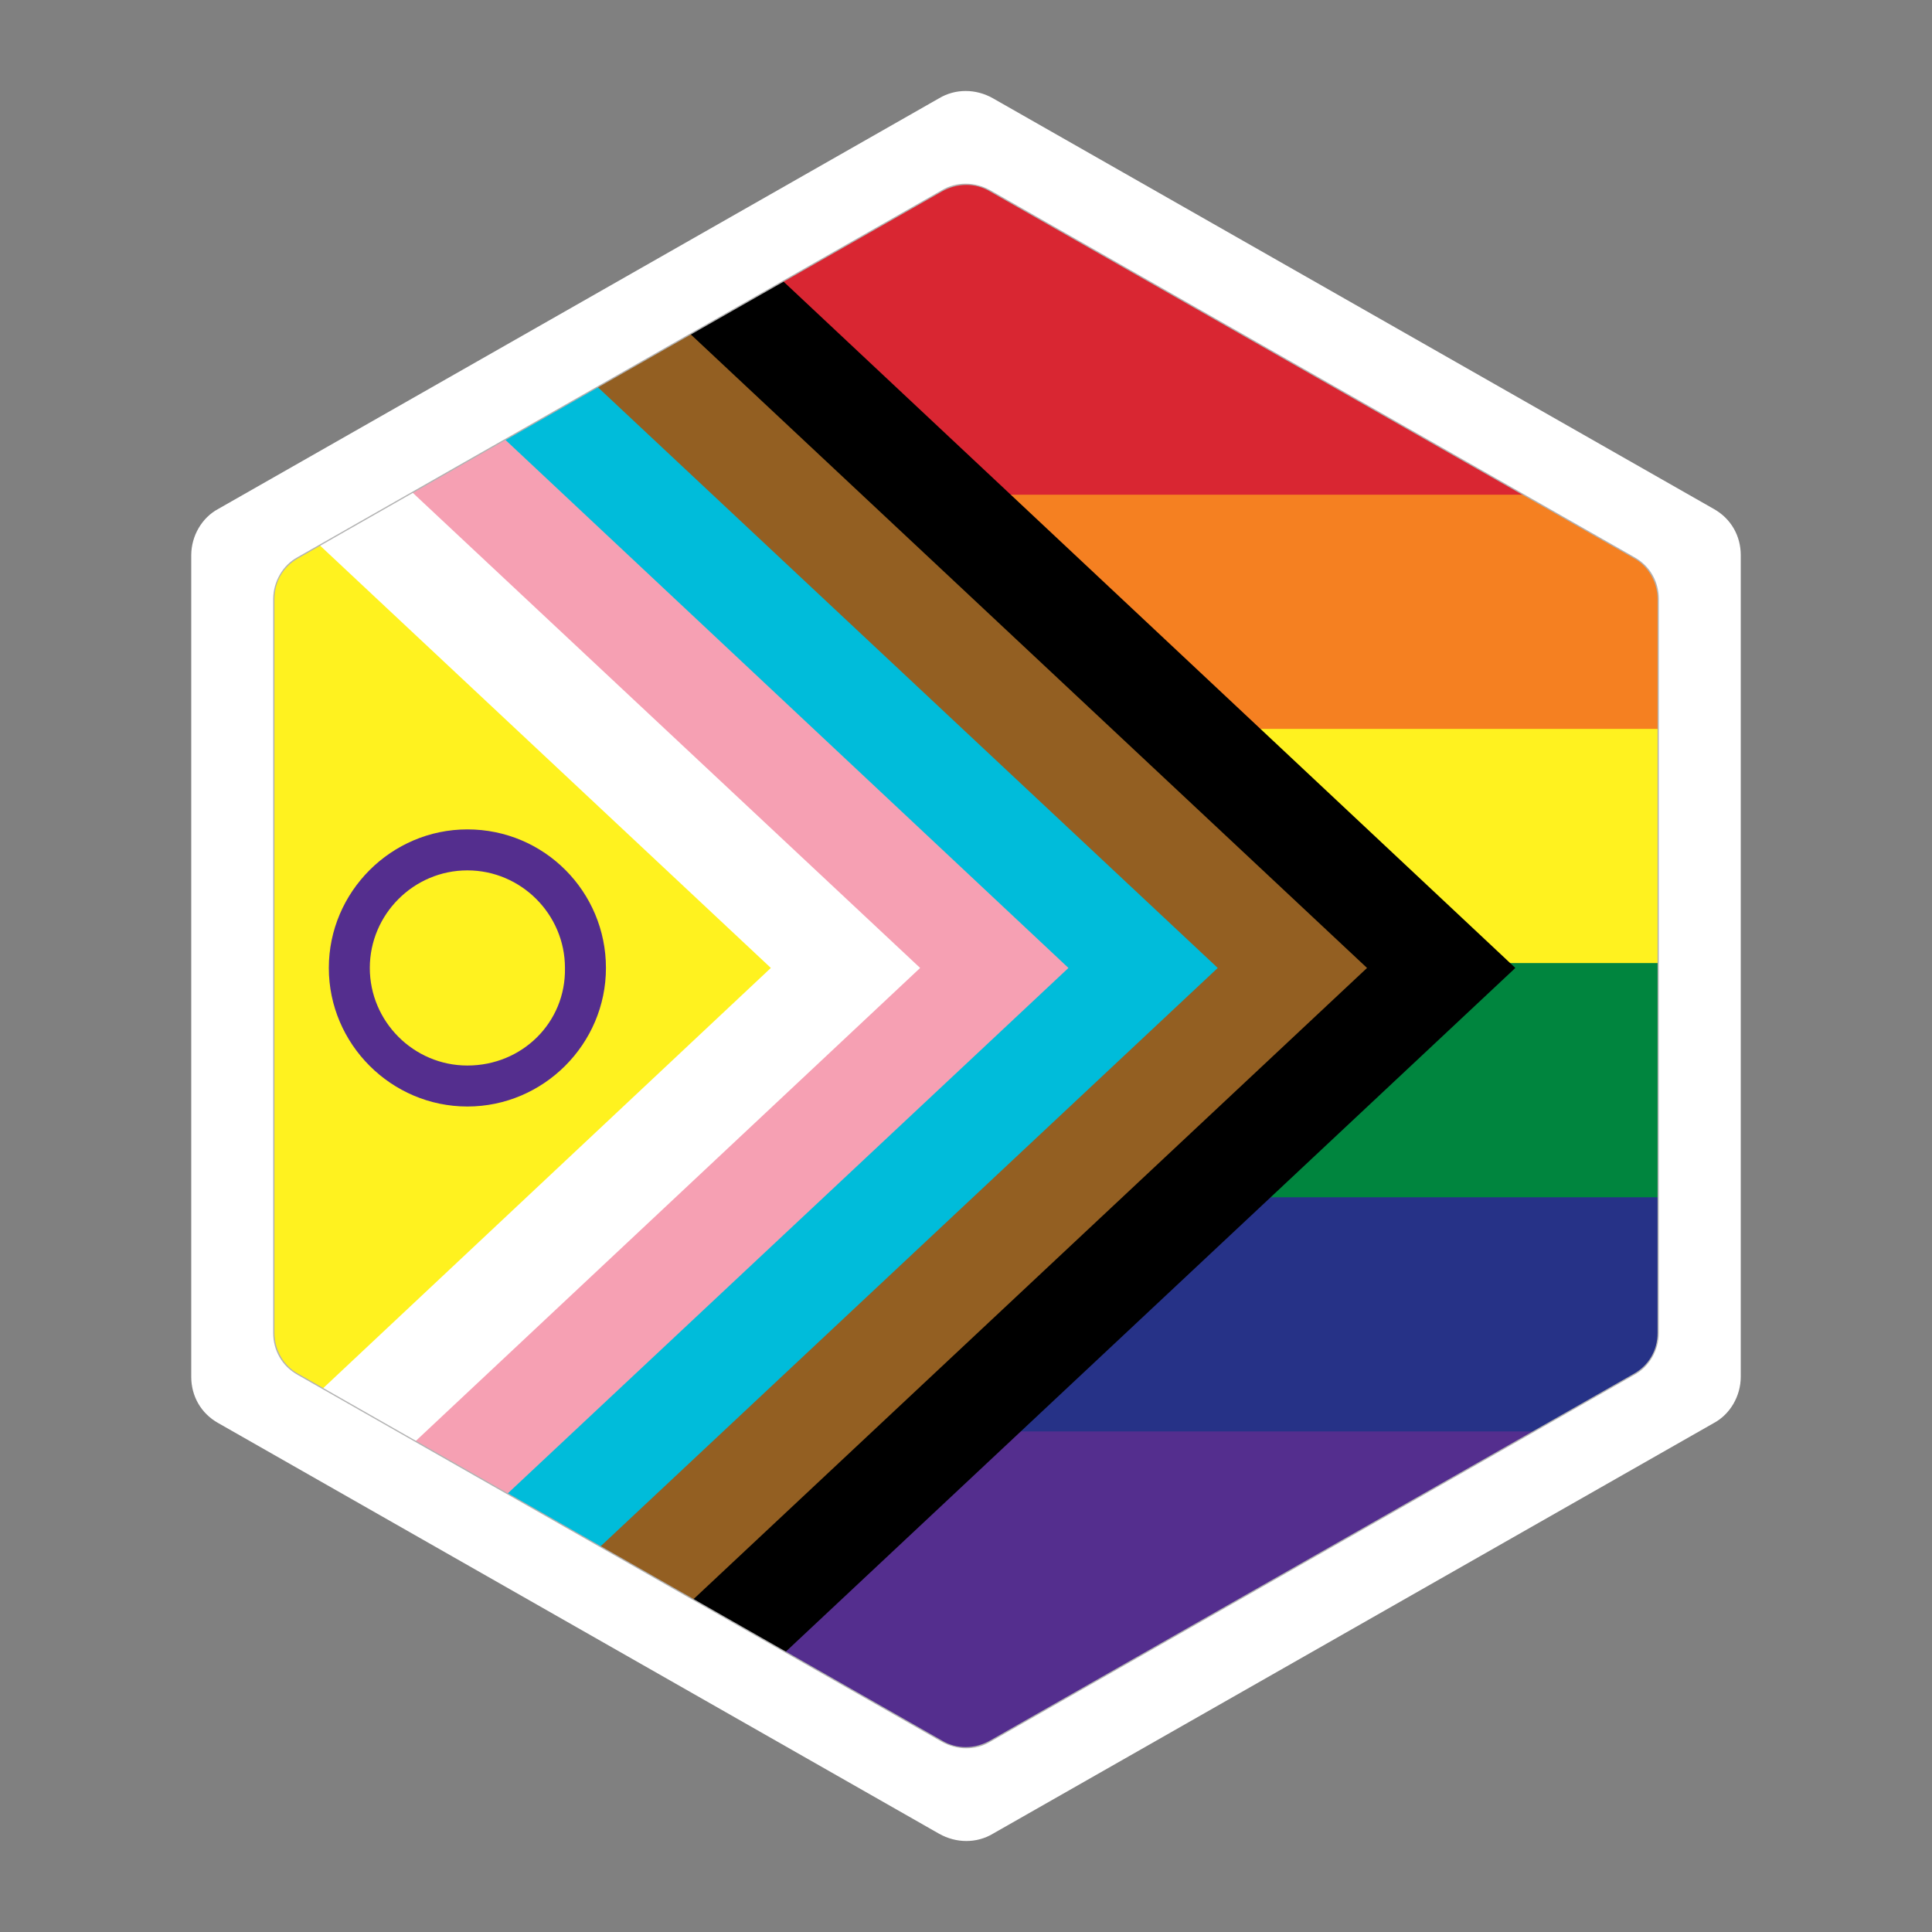 <?xml version="1.0" encoding="utf-8"?>
<!-- Generator: Adobe Illustrator 27.7.0, SVG Export Plug-In . SVG Version: 6.00 Build 0)  -->
<svg version="1.1" id="hexagon_sticker" xmlns="http://www.w3.org/2000/svg" xmlns:xlink="http://www.w3.org/1999/xlink" x="0px"
	 y="0px" viewBox="0 0 198 198" style="enable-background:new 0 0 198 198;" xml:space="preserve">
<rect x="0" y="0" width="198" height="198" fill="#808080" stroke="none"/>
<style type="text/css">
	.st0{clip-path:url(#sticker_clip_path_00000020359421870066735130000000743414868266529718_);}
	.st1{fill:#542E8E;}
	.st2{fill:#263287;}
	.st3{fill:#00853E;}
	.st4{fill:#FFF21F;}
	.st5{fill:#F58021;}
	.st6{fill:#D92632;}
	.st7{fill:#935F22;}
	.st8{fill:#00BCDA;}
	.st9{fill:#F6A0B3;}
	.st10{fill:#FFFFFF;}
	.st11{fill:none;stroke:#B2B2B2;stroke-width:0.25;stroke-miterlimit:10;}
	.st12{display:none;fill:none;stroke:#2E3192;stroke-width:0.5;stroke-miterlimit:10;}
</style>
<g id="hexagon_clip_group">
	<defs>
		<path id="sticker_clip_path" d="M177.9,141.1c0,1.8-1,3.5-2.5,4.3l-73.9,42.1c-1.5,0.9-3.4,0.9-5,0l-73.9-42.1
			c-1.6-0.9-2.5-2.5-2.5-4.3V56.9c0-1.8,1-3.5,2.5-4.3l73.9-42.1c1.5-0.9,3.4-0.9,5,0l73.9,42.1c1.6,0.9,2.5,2.5,2.5,4.3V141.1z"/>
	</defs>
	<clipPath id="sticker_clip_path_00000031899869178288467650000002833845430201663896_">
		<use xlink:href="#sticker_clip_path"  style="overflow:visible;"/>
	</clipPath>
	
		<g id="progress__x28_intersex_x29__pride_flag" style="clip-path:url(#sticker_clip_path_00000031899869178288467650000002833845430201663896_);">
		<g id="stripes_00000139980526191164264200000000896270463044002715_">
			
				<rect id="violet_stripe_00000006696613402421498130000015088352634192893616_" x="-20.7" y="134.7" class="st1" width="234" height="45"/>
			
				<rect id="indigo_stripe_00000074422117918199848330000010605151394993526170_" x="-20.7" y="110.7" class="st2" width="234" height="36"/>
			
				<rect id="green_stripe_00000122682017414889718890000013865964627281106098_" x="-20.7" y="86.7" class="st3" width="234" height="36"/>
			
				<rect id="yellow_stripe_00000013912543598080573830000015350923640309993883_" x="-20.7" y="62.7" class="st4" width="234" height="36"/>
			
				<rect id="orange_stripe_00000181052534528955788620000009382990750883040681_" x="-20.7" y="34.2" class="st5" width="234" height="40.5"/>
			
				<rect id="red_stripe_00000088820278175377920740000015830576739282339232_" x="-20.7" y="17.7" class="st6" width="234" height="33"/>
		</g>
		<g id="chevrons_00000101098033362448156400000002008636941715989688_">
			<polygon points="68.4,17.7 20.3,17.7 20.3,179.7 69.4,179.7 155.3,99.2 			"/>
			<polygon class="st7" points="53.1,17.7 20.3,17.7 20.3,179.7 54.2,179.7 140.1,99.2 			"/>
			<polygon class="st8" points="37.8,17.7 20.3,17.7 20.3,179.7 38.9,179.7 124.8,99.2 			"/>
			<polygon class="st9" points="22.6,17.7 20.3,17.7 20.3,179.7 23.6,179.7 109.5,99.2 			"/>
			<polygon id="white_chevron_00000165945676768114964190000007556754441206390161_" class="st10" points="20.3,168.6 94.3,99.2 
				20.3,29.9 			"/>
			<polygon id="yellow_chevron" class="st4" points="20.3,154.3 79,99.2 20.3,44.2 			"/>
			<path id="ring" class="st1" d="M47.9,85c-7.8,0-14.2,6.4-14.2,14.2c0,7.8,6.4,14.2,14.2,14.2s14.2-6.4,14.2-14.2
				C62.1,91.4,55.8,85,47.9,85z M47.9,109.2c-5.5,0-10-4.5-10-10c0-5.5,4.5-10,10-10s10,4.5,10,10C58,104.8,53.5,109.2,47.9,109.2z"
				/>
		</g>
	</g>
	<g id="border" style="clip-path:url(#sticker_clip_path_00000031899869178288467650000002833845430201663896_);">
		<path id="inner_hexagon_outline" class="st11" d="M28,61.4v75.2c0,1.8,1,3.5,2.5,4.3l66,37.6c1.5,0.9,3.4,0.9,5,0l66-37.6
			c1.6-0.9,2.5-2.5,2.5-4.3V61.4c0-1.8-1-3.5-2.5-4.3l-66-37.6c-1.5-0.9-3.4-0.9-5,0l-66,37.6C28.9,58,28,59.6,28,61.4z"/>
		<path id="white_hexagon_border" class="st10" d="M175.4,52.6l-73.9-42.1c-1.5-0.9-3.4-0.9-5,0L22.6,52.6c-1.6,0.9-2.5,2.5-2.5,4.3
			v84.2c0,1.8,1,3.5,2.5,4.3l73.9,42.1c1.5,0.9,3.4,0.9,5,0l73.9-42.1c1.6-0.9,2.5-2.5,2.5-4.3V56.9C177.9,55.1,177,53.5,175.4,52.6
			z M170,136.6c0,1.8-1,3.5-2.5,4.3l-66,37.6c-1.5,0.9-3.4,0.9-5,0l-66-37.6c-1.6-0.9-2.5-2.5-2.5-4.3V61.4c0-1.8,1-3.5,2.5-4.3
			l66-37.6c1.5-0.9,3.4-0.9,5,0l66,37.6c1.6,0.9,2.5,2.5,2.5,4.3V136.6z"/>
	</g>
	<use xlink:href="#sticker_clip_path"  style="overflow:visible;fill:none;stroke:#FFFFFF;stroke-miterlimit:10;"/>
</g>
<polygon id="cut_line" class="st12" points="20.1,54 20.1,144 99,189 177.9,144 177.9,54 99,9 "/>
</svg>
